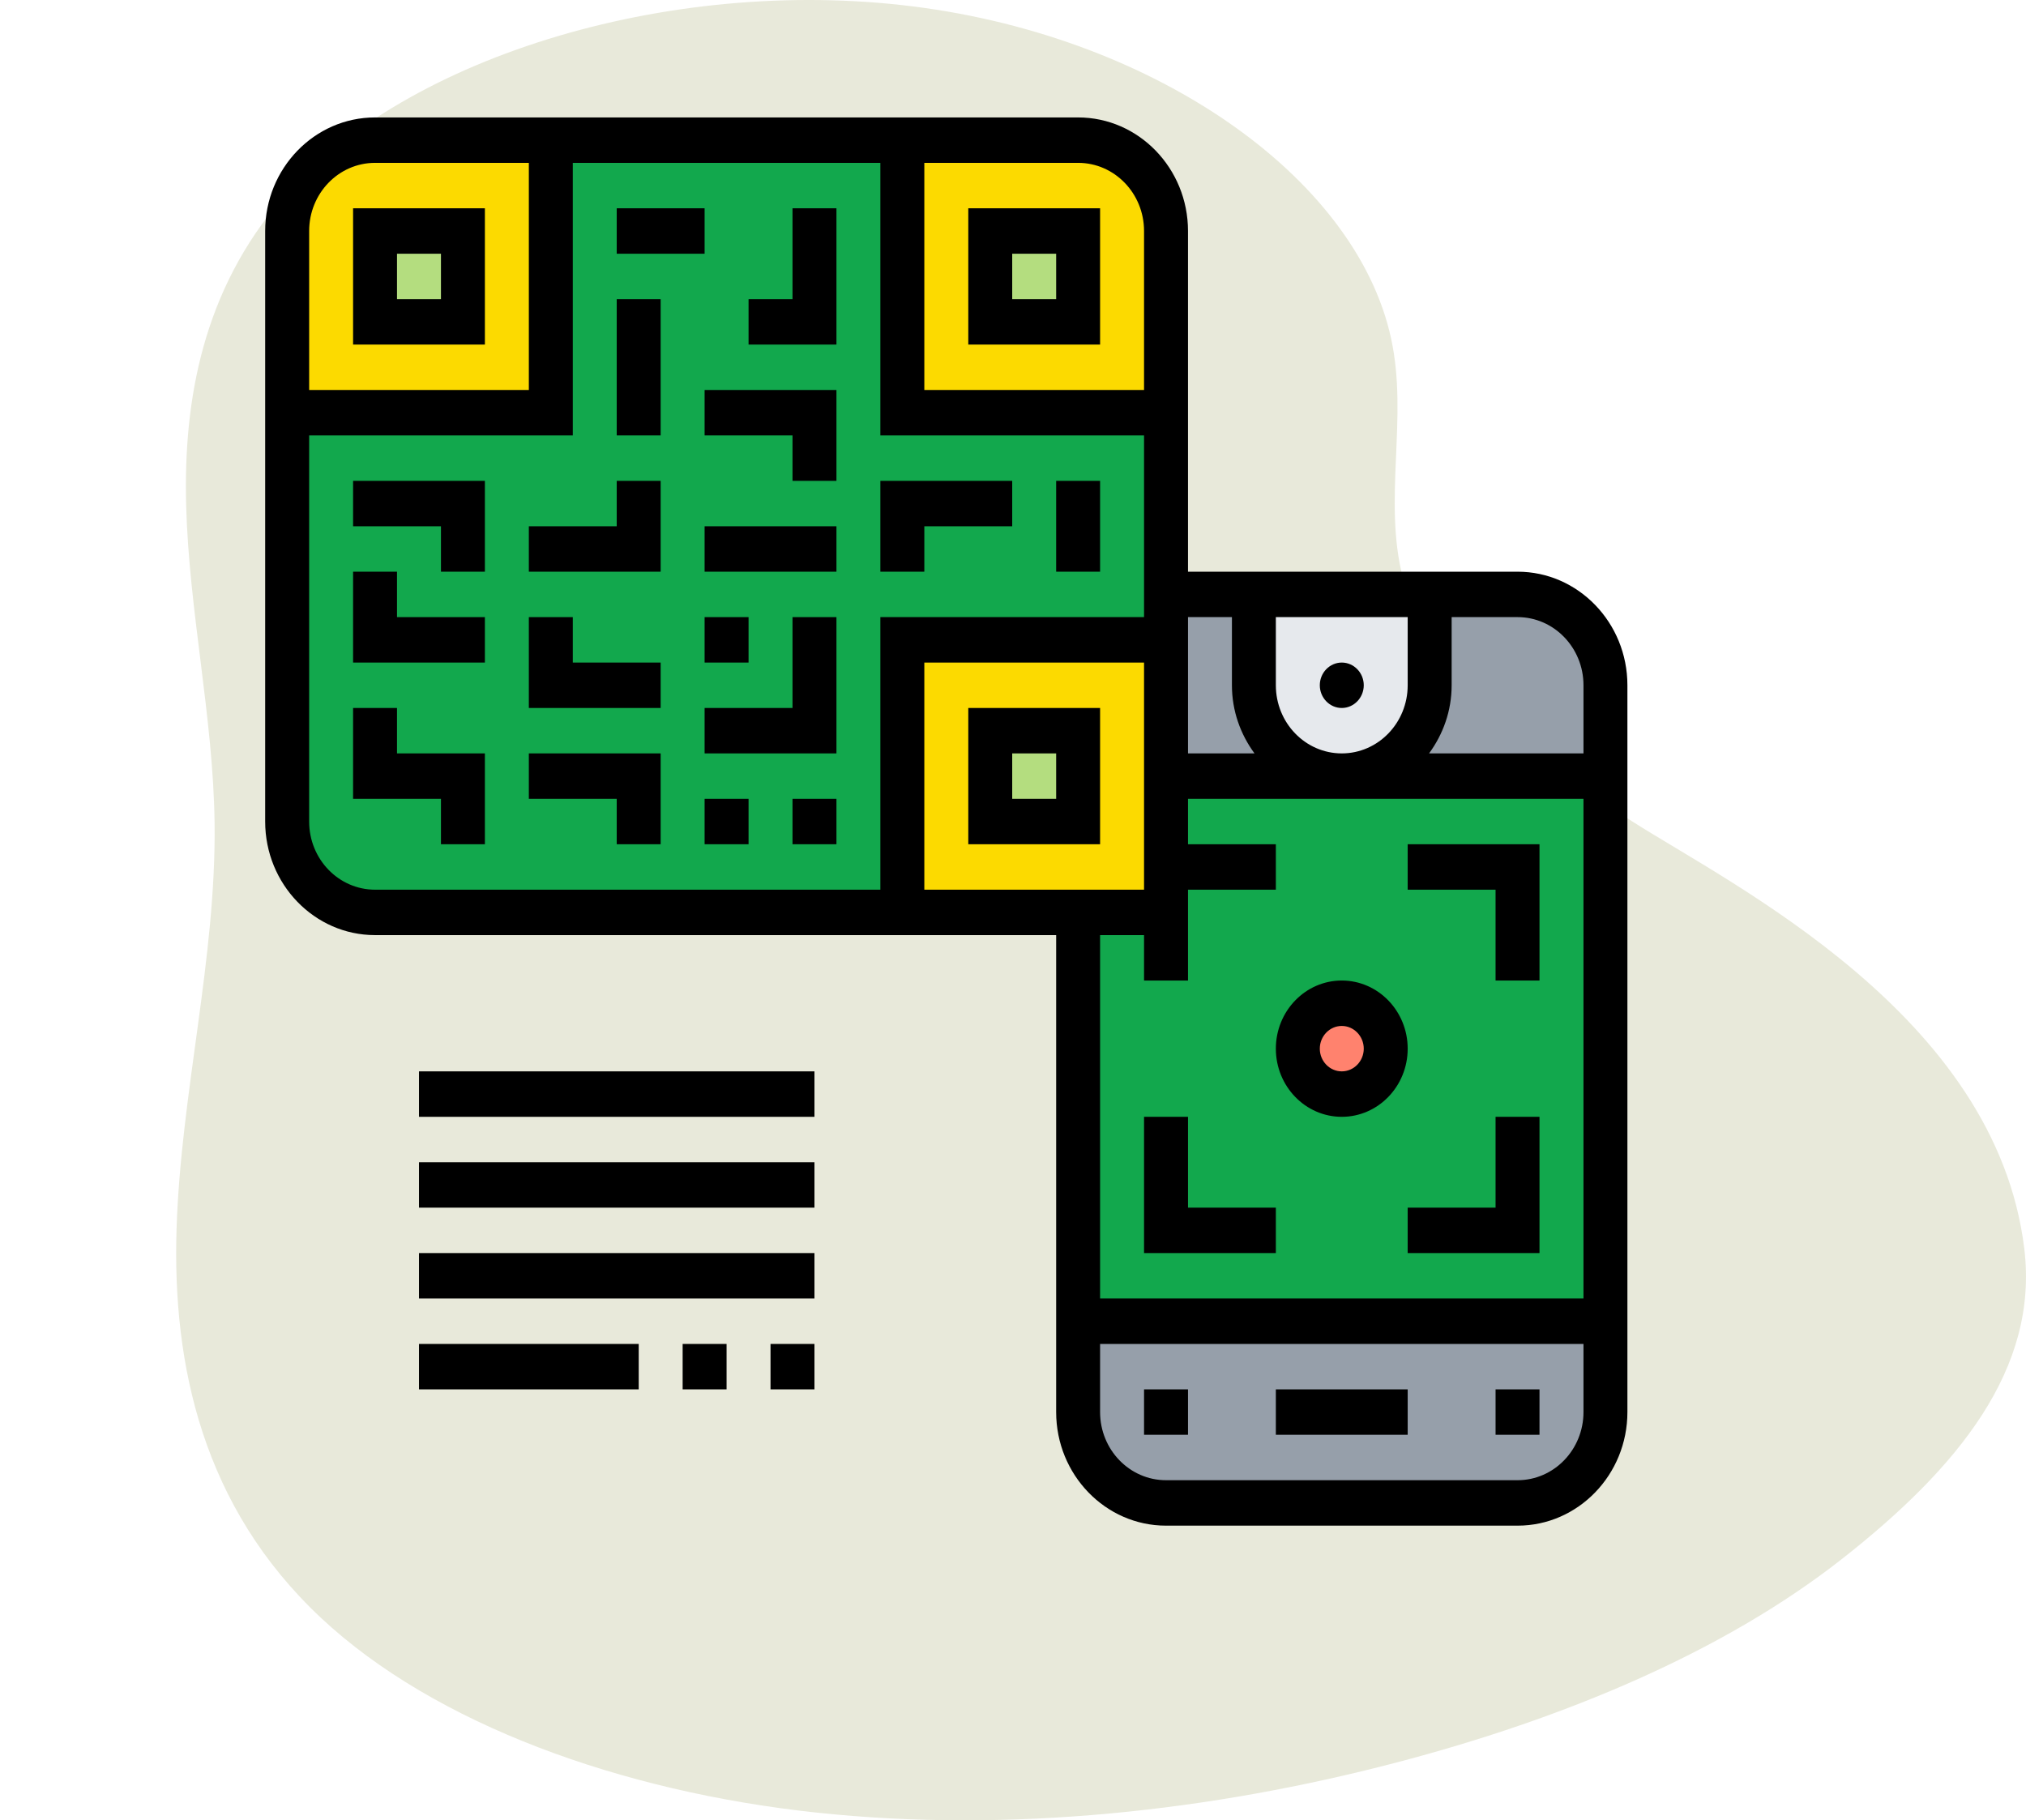 <svg width="69" height="62" viewBox="0 0 69 62" fill="none" xmlns="http://www.w3.org/2000/svg">
<path d="M55.577 27.97C52.154 25.784 48.95 23.24 47.921 20.17C47.038 17.522 47.886 14.755 47.474 12.059C46.639 6.453 39.854 1.452 31.496 0.272C23.14 -0.908 13.851 1.843 9.629 6.74C6.921 9.874 6.243 13.607 6.34 17.212C6.436 20.816 7.259 24.405 7.308 28.017C7.369 32.643 6.158 37.236 6.013 41.862C5.868 46.488 6.897 51.329 10.936 55.109C14.806 58.729 21.169 61.026 27.796 61.736C34.424 62.446 41.293 61.673 47.534 60.038C53.303 58.53 58.698 56.258 62.701 53.123C66.704 49.988 69.437 46.615 68.942 42.532C67.974 34.557 59.001 30.155 55.577 27.97Z" fill="#E8E9DA"/>
<g clip-path="url(#clip0_14_2)">
<path d="M54.676 45.001V48.095C54.676 49.806 53.338 51.19 51.684 51.19H39.711C38.057 51.19 36.718 49.806 36.718 48.095V45.001H54.676Z" fill="#969FAA"/>
<path d="M45.697 26.435H39.711V20.246H42.705V23.34C42.705 25.051 44.043 26.435 45.697 26.435Z" fill="#969FAA"/>
<path d="M39.711 31.076V26.435H54.676V45.001H36.718V31.076H39.711Z" fill="#12A84D"/>
<path d="M54.676 23.34V26.435H45.697C46.519 26.435 47.267 26.087 47.817 25.531C48.354 24.963 48.69 24.189 48.69 23.34V20.246H51.684C53.338 20.246 54.676 21.63 54.676 23.34Z" fill="#969FAA"/>
<path d="M48.69 20.246V23.34C48.69 24.189 48.354 24.963 47.817 25.531C47.267 26.087 46.519 26.435 45.697 26.435C44.043 26.435 42.705 25.051 42.705 23.34V20.246H48.69Z" fill="#E6E9ED"/>
<path d="M45.697 34.171C46.519 34.171 47.194 34.869 47.194 35.718C47.194 36.567 46.519 37.265 45.697 37.265C44.876 37.265 44.201 36.567 44.201 35.718C44.201 34.869 44.876 34.171 45.697 34.171Z" fill="#FF826E"/>
<path d="M39.711 29.529V31.076H30.732V21.793H39.711V29.529Z" fill="#FCDA00"/>
<path d="M39.711 7.868V14.057H30.732V4.774H36.718C38.372 4.774 39.711 6.158 39.711 7.868Z" fill="#FCDA00"/>
<path d="M36.718 24.887V27.982H33.724V24.887H36.718Z" fill="#B4DD7F"/>
<path d="M36.718 7.868V10.962H33.724V7.868H36.718Z" fill="#B4DD7F"/>
<path d="M30.732 14.057V4.774H18.759V14.057H9.78V27.982C9.78 29.692 11.119 31.076 12.773 31.076H30.732V21.793H39.711V14.057H30.732Z" fill="#12A84D"/>
<path d="M18.759 7.868V14.057H9.78V7.868C9.78 6.158 11.119 4.774 12.773 4.774H18.759V7.868Z" fill="#FCDA00"/>
<path d="M15.766 7.868V10.962H12.773V7.868H15.766Z" fill="#B4DD7F"/>
<path d="M51.684 50.416H39.711C38.472 50.416 37.466 49.377 37.466 48.095V45.775H53.929V48.095C53.929 49.377 52.923 50.416 51.684 50.416ZM38.963 31.85V33.397H40.46V30.303H43.452V28.755H40.46V27.208H53.929V44.227H37.466V31.85H38.963ZM10.529 27.982V14.83H19.508V5.547H29.983V14.83H38.963V21.019H29.983V30.303H12.773C11.534 30.303 10.529 29.263 10.529 27.982ZM12.773 5.547H18.011V13.283H10.529V7.868C10.529 6.587 11.534 5.547 12.773 5.547ZM38.963 7.868V13.283H31.48V5.547H36.718C37.957 5.547 38.963 6.587 38.963 7.868ZM38.963 30.303H31.48V22.567H38.963V30.303ZM41.956 21.019V23.34C41.956 24.213 42.248 25.011 42.725 25.661H40.46V21.019H41.956ZM43.452 23.34V21.019H47.942V23.34C47.942 24.621 46.936 25.661 45.697 25.661C44.458 25.661 43.452 24.621 43.452 23.34ZM53.929 23.34V25.661H48.67C49.147 25.011 49.439 24.213 49.439 23.34V21.019H51.684C52.923 21.019 53.929 22.059 53.929 23.34ZM51.684 19.472H40.46V7.868C40.46 5.735 38.781 4 36.718 4H12.773C10.71 4 9.031 5.735 9.031 7.868V27.982C9.031 30.115 10.71 31.85 12.773 31.85H35.97V48.095C35.97 50.229 37.648 51.964 39.711 51.964H51.684C53.747 51.964 55.425 50.229 55.425 48.095V23.34C55.425 21.207 53.747 19.472 51.684 19.472Z" fill="black"/>
<path d="M45.697 22.567C45.285 22.567 44.949 22.914 44.949 23.34C44.949 23.766 45.285 24.114 45.697 24.114C46.109 24.114 46.446 23.766 46.446 23.34C46.446 22.914 46.109 22.567 45.697 22.567Z" fill="black"/>
<path d="M38.963 48.869H40.46V47.322H38.963V48.869Z" fill="black"/>
<path d="M50.935 48.869H52.431V47.322H50.935V48.869Z" fill="black"/>
<path d="M43.452 48.869H47.942V47.322H43.452V48.869Z" fill="black"/>
<path d="M50.935 33.397H52.431V28.755H47.942V30.303H50.935V33.397Z" fill="black"/>
<path d="M50.935 41.133H47.942V42.68H52.431V38.039H50.935V41.133Z" fill="black"/>
<path d="M43.452 42.68V41.133H40.46V38.039H38.963V42.68H43.452Z" fill="black"/>
<path d="M45.697 34.944C46.109 34.944 46.446 35.292 46.446 35.718C46.446 36.144 46.109 36.491 45.697 36.491C45.285 36.491 44.949 36.144 44.949 35.718C44.949 35.292 45.285 34.944 45.697 34.944ZM45.697 38.039C46.936 38.039 47.942 36.999 47.942 35.718C47.942 34.437 46.936 33.397 45.697 33.397C44.458 33.397 43.452 34.437 43.452 35.718C43.452 36.999 44.458 38.039 45.697 38.039Z" fill="black"/>
<path d="M34.473 8.642H35.97V10.189H34.473V8.642ZM37.466 11.736V7.094H32.977V11.736H37.466Z" fill="black"/>
<path d="M15.018 10.189H13.521V8.642H15.018V10.189ZM16.514 7.094H12.025V11.736H16.514V7.094Z" fill="black"/>
<path d="M34.473 25.661H35.97V27.208H34.473V25.661ZM32.977 28.755H37.466V24.114H32.977V28.755Z" fill="black"/>
<path d="M12.025 17.925H15.018V19.472H16.514V16.378H12.025V17.925Z" fill="black"/>
<path d="M13.521 19.472H12.025V22.567H16.514V21.019H13.521V19.472Z" fill="black"/>
<path d="M13.521 24.114H12.025V27.208H15.018V28.755H16.514V25.661H13.521V24.114Z" fill="black"/>
<path d="M23.997 7.094H21.004V8.642H23.997V7.094Z" fill="black"/>
<path d="M26.991 7.094V10.189H25.494V11.736H28.487V7.094H26.991Z" fill="black"/>
<path d="M21.004 14.83H22.5V10.189H21.004V14.83Z" fill="black"/>
<path d="M23.997 14.83H26.991V16.378H28.487V13.283H23.997V14.83Z" fill="black"/>
<path d="M37.466 16.378H35.97V19.472H37.466V16.378Z" fill="black"/>
<path d="M31.48 17.925H34.473V16.378H29.983V19.472H31.48V17.925Z" fill="black"/>
<path d="M21.004 17.925H18.011V19.472H22.5V16.378H21.004V17.925Z" fill="black"/>
<path d="M23.997 19.472H28.487V17.925H23.997V19.472Z" fill="black"/>
<path d="M19.508 21.019H18.011V24.114H22.5V22.567H19.508V21.019Z" fill="black"/>
<path d="M26.991 24.114H23.997V25.661H28.487V21.019H26.991V24.114Z" fill="black"/>
<path d="M25.494 21.019H23.997V22.567H25.494V21.019Z" fill="black"/>
<path d="M18.011 27.208H21.004V28.755H22.5V25.661H18.011V27.208Z" fill="black"/>
<path d="M23.997 28.755H25.494V27.208H23.997V28.755Z" fill="black"/>
<path d="M26.991 28.755H28.487V27.208H26.991V28.755Z" fill="black"/>
<path d="M14.27 38.039H27.738V36.491H14.27V38.039Z" fill="black"/>
<path d="M14.27 41.133H27.738V39.586H14.27V41.133Z" fill="black"/>
<path d="M14.27 44.227H27.738V42.68H14.27V44.227Z" fill="black"/>
<path d="M14.27 47.322H21.753V45.775H14.27V47.322Z" fill="black"/>
<path d="M26.242 47.322H27.738V45.775H26.242V47.322Z" fill="black"/>
<path d="M23.249 47.322H24.745V45.775H23.249V47.322Z" fill="black"/>
</g>
<defs>
<clipPath id="clip0_14_2">
<rect width="65" height="48" fill="white" transform="translate(0 4)"/>
</clipPath>
</defs>
</svg>
